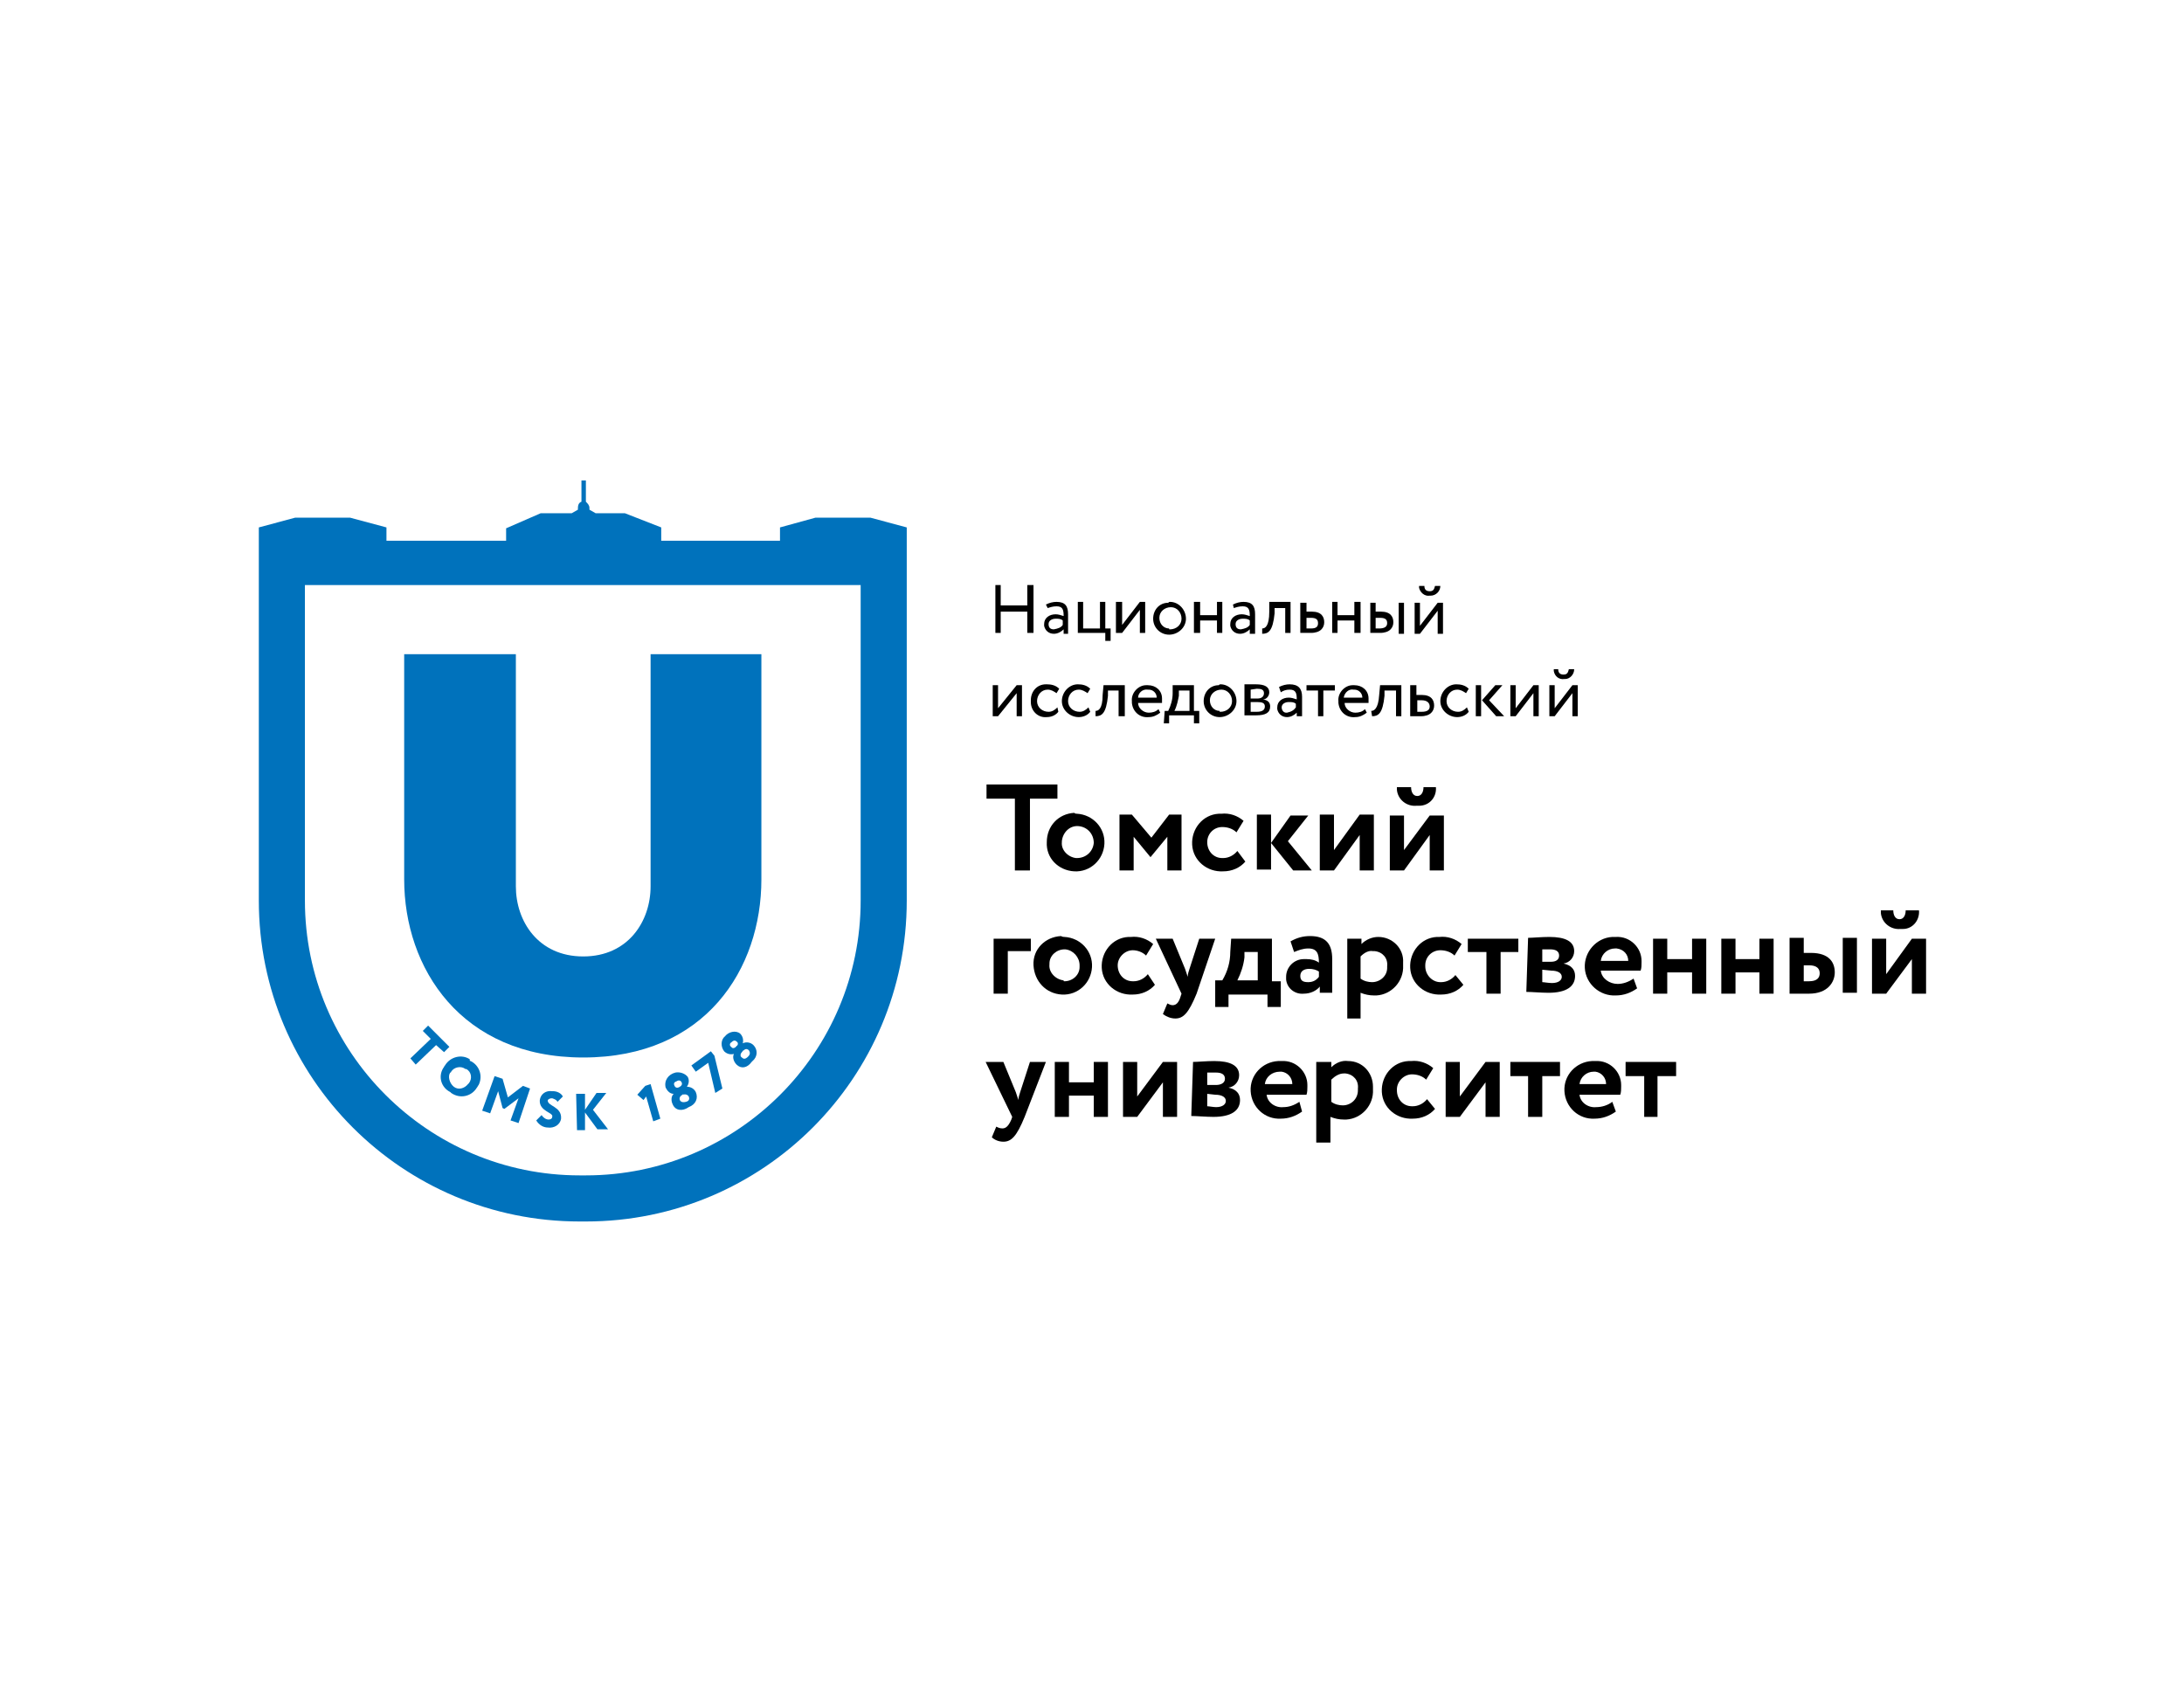 <?xml version="1.0" encoding="utf-8"?>
<!-- Generator: Adobe Illustrator 26.0.3, SVG Export Plug-In . SVG Version: 6.00 Build 0)  -->
<svg version="1.0" id="Layer_1" xmlns="http://www.w3.org/2000/svg" xmlns:xlink="http://www.w3.org/1999/xlink" x="0px" y="0px"
	 viewBox="0 0 246.4 191.9" style="enable-background:new 0 0 246.4 191.9;" xml:space="preserve">
<style type="text/css">
	.st0{fill:#0072BC;}
	.st1{fill:none;}
</style>
<path class="st0" d="M45.6,99.2V73.8h12.6V100c0,3.9,2.5,7.9,7.6,7.9s7.6-4,7.6-7.9V73.8h12.5v25.4c0,10.1-6.3,20.1-20.1,20.1
	S45.6,109.2,45.6,99.2"/>
<rect x="23.2" y="49.8" class="st1" width="200" height="92.3"/>
<path class="st0" d="M97.1,101.6c0,17.1-13.9,31-31,31c0,0,0,0,0,0h-0.7c-17.1,0-31-13.9-31-31V66h62.7V101.6z M98.2,58.4H92
	L88,59.5V61H74.6v-1.5l-4.1-1.6h-3.3l-0.7-0.4c0-0.1,0-0.1,0-0.2c0-0.3-0.2-0.5-0.4-0.7v-2.4h-0.5v2.4c-0.3,0.1-0.4,0.4-0.4,0.7
	c0,0.1,0,0.1,0,0.2l-0.7,0.4H61l-3.9,1.7V61H43.6v-1.5l-4.1-1.1h-6.2l-4.1,1.1v42.1c0,20,16.2,36.2,36.2,36.2h0.7
	c20,0,36.2-16.2,36.2-36.2V61.7l0,0v-2.2L98.2,58.4z"/>
<rect x="23.2" y="49.8" class="st1" width="200" height="92.3"/>
<polygon points="111.3,88.5 119.3,88.5 119.3,90.1 116.2,90.1 116.2,98.2 114.5,98.2 114.5,90.1 111.3,90.1 "/>
<rect x="23.2" y="49.8" class="st1" width="200" height="92.3"/>
<path d="M121.5,96.8c1,0,1.8-0.7,1.9-1.7c0-1-0.7-1.8-1.7-1.9s-1.8,0.7-1.9,1.7c0,0,0,0.1,0,0.1c-0.1,0.9,0.7,1.7,1.6,1.8
	C121.5,96.8,121.5,96.8,121.5,96.8 M121.5,91.8c1.8,0.1,3.2,1.6,3.1,3.4c-0.1,1.8-1.6,3.2-3.4,3.1c-1.8-0.1-3.2-1.5-3.1-3.3
	c0-1.8,1.3-3.2,3.1-3.3C121.3,91.8,121.4,91.8,121.5,91.8"/>
<rect x="23.2" y="49.8" class="st1" width="200" height="92.3"/>
<polygon points="126.3,91.9 127.7,91.9 129.9,94.5 131.9,91.9 133.3,91.9 133.3,98.2 131.7,98.2 131.7,94.4 129.8,96.7 129.8,96.7 
	127.9,94.4 127.9,98.2 126.3,98.2 "/>
<rect x="23.2" y="49.8" class="st1" width="200" height="92.3"/>
<path d="M140.5,97.2c-0.6,0.7-1.5,1.1-2.5,1.1c-1.8,0.1-3.4-1.2-3.5-3c-0.1-1.8,1.2-3.4,3-3.5c0.1,0,0.2,0,0.3,0
	c0.9-0.1,1.8,0.2,2.5,0.8l-0.8,1.3c-0.4-0.4-1-0.6-1.6-0.6c-1,0-1.7,0.8-1.7,1.7c0,0,0,0,0,0c0,1,0.7,1.8,1.7,1.8c0,0,0.1,0,0.1,0
	c0.6,0,1.2-0.3,1.6-0.8L140.5,97.2z"/>
<rect x="23.2" y="49.8" class="st1" width="200" height="92.3"/>
<path d="M145.3,94.9l2.7,3.3h-2.1l-2.5-3.1l2.2-3.1h2L145.3,94.9z M141.8,91.9h1.6v6.2h-1.6V91.9z"/>
<rect x="23.2" y="49.8" class="st1" width="200" height="92.3"/>
<polygon points="148.9,98.2 148.9,91.9 150.5,91.9 150.5,95.9 153.4,91.9 155,91.9 155,98.2 153.4,98.2 153.4,94.2 150.5,98.2 "/>
<rect x="23.2" y="49.8" class="st1" width="200" height="92.3"/>
<path d="M159.2,88.8c0,0.5,0.2,1,0.7,1s0.7-0.5,0.7-1h1.4c0.1,1.1-0.7,2.1-1.9,2.1c-0.1,0-0.2,0-0.3,0c-1.1,0.1-2.1-0.7-2.2-1.8
	c0-0.1,0-0.2,0-0.3H159.2z M156.8,98.2V92h1.6v3.9l2.9-3.9h1.6v6.2h-1.6v-4l-2.9,4L156.8,98.2z"/>
<rect x="23.2" y="49.8" class="st1" width="200" height="92.3"/>
<polygon points="112.1,105.9 116.3,105.9 116.3,107.3 113.7,107.3 113.7,112.1 112.1,112.1 "/>
<rect x="23.2" y="49.8" class="st1" width="200" height="92.3"/>
<path d="M120.1,110.7c0.9,0,1.7-0.7,1.7-1.6c0-0.1,0-0.1,0-0.2c0-0.9-0.7-1.7-1.6-1.8c0,0-0.1,0-0.1,0c-0.9,0-1.7,0.7-1.7,1.6
	c0,0,0,0.1,0,0.1c-0.1,0.9,0.7,1.7,1.6,1.8C120,110.7,120,110.7,120.1,110.7 M120.1,105.7c1.8,0.1,3.2,1.6,3.1,3.4
	c-0.1,1.8-1.6,3.2-3.4,3.1c-1.8-0.1-3.1-1.5-3.2-3.3c-0.1-1.8,1.3-3.2,3.1-3.3C119.9,105.7,120,105.7,120.1,105.7"/>
<rect x="23.2" y="49.8" class="st1" width="200" height="92.3"/>
<path d="M130.3,111.1c-0.6,0.7-1.5,1.1-2.5,1.1c-1.8,0.1-3.4-1.2-3.5-3c-0.1-1.8,1.2-3.4,3-3.5c0.1,0,0.2,0,0.3,0
	c0.9-0.1,1.8,0.2,2.5,0.8l-0.8,1.3c-0.4-0.4-1-0.6-1.5-0.6c-0.9,0-1.7,0.8-1.7,1.7c0,0,0,0,0,0c0,1,0.7,1.8,1.7,1.8c0,0,0.1,0,0.1,0
	c0.6,0,1.2-0.3,1.6-0.8L130.3,111.1z"/>
<rect x="23.2" y="49.8" class="st1" width="200" height="92.3"/>
<path d="M135,112.1c-0.9,2.2-1.5,2.8-2.4,2.8c-0.5,0-1-0.2-1.4-0.5l0.5-1.2c0.2,0.1,0.4,0.2,0.6,0.2c0.4,0,0.7-0.3,0.9-1l0.1-0.3
	l-2.9-6.2h1.9l1.4,3.4c0.1,0.3,0.2,0.6,0.3,0.9c0-0.3,0.1-0.6,0.2-0.9l1.1-3.4h1.8L135,112.1z"/>
<rect x="23.2" y="49.8" class="st1" width="200" height="92.3"/>
<path d="M139.6,110.6h2.3v-3.2h-1.5v0.6C140.3,108.9,140,109.8,139.6,110.6 M137.1,110.6h0.8c0.6-1,0.9-2.1,0.9-3.2l0.1-1.5h4.6v4.8
	h1v2.9H143v-1.4h-4.4v1.4h-1.5L137.1,110.6L137.1,110.6z"/>
<rect x="23.2" y="49.8" class="st1" width="200" height="92.3"/>
<path d="M148.8,110.2v-0.6c-0.3-0.2-0.7-0.3-1.1-0.3c-0.5,0-1,0.2-1,0.8s0.4,0.7,0.9,0.7C148.1,110.8,148.5,110.6,148.8,110.2
	 M145.6,106.2c0.7-0.4,1.4-0.6,2.2-0.6c1.8,0,2.5,0.9,2.5,2.6v3.8h-1.4v-0.7c-0.4,0.5-1.1,0.8-1.8,0.8c-1,0.1-1.9-0.6-2-1.6
	c0-0.1,0-0.2,0-0.3c0-1.1,0.9-2,2-2c0.1,0,0.2,0,0.3,0c0.5,0,1,0.1,1.4,0.4c0-1-0.2-1.6-1.2-1.6c-0.6,0-1.1,0.2-1.6,0.4L145.6,106.2
	z"/>
<rect x="23.2" y="49.8" class="st1" width="200" height="92.3"/>
<path d="M153.5,107.9v2.5c0.4,0.3,0.9,0.4,1.3,0.4c0.9,0,1.7-0.7,1.7-1.6c0-0.1,0-0.1,0-0.2c0.1-0.9-0.5-1.6-1.4-1.7
	c-0.1,0-0.2,0-0.2,0C154.4,107.2,153.9,107.5,153.5,107.9 M152,105.9h1.6v0.6c0.5-0.5,1.2-0.8,1.9-0.8c1.6,0,2.9,1.3,2.8,2.9
	c0,0.1,0,0.2,0,0.3c0.1,1.8-1.3,3.3-3,3.4c-0.1,0-0.2,0-0.3,0c-0.5,0-1-0.1-1.5-0.3v2.9H152C152,114.9,152,105.9,152,105.9z"/>
<rect x="23.2" y="49.8" class="st1" width="200" height="92.3"/>
<path d="M165.1,111.1c-0.6,0.7-1.5,1.1-2.5,1.1c-1.8,0.1-3.4-1.2-3.5-3s1.2-3.4,3-3.5c0.1,0,0.2,0,0.3,0c0.9-0.1,1.8,0.2,2.5,0.8
	l-0.8,1.3c-0.4-0.4-1-0.6-1.6-0.6c-0.9,0-1.7,0.7-1.7,1.7c0,0,0,0.1,0,0.1c0,1,0.8,1.8,1.7,1.8c0,0,0.1,0,0.1,0
	c0.6,0,1.2-0.3,1.6-0.8L165.1,111.1z"/>
<rect x="23.2" y="49.8" class="st1" width="200" height="92.3"/>
<polygon points="165.6,105.9 171.3,105.9 171.3,107.4 169.3,107.4 169.3,112.1 167.7,112.1 167.7,107.4 165.6,107.4 "/>
<rect x="23.2" y="49.8" class="st1" width="200" height="92.3"/>
<path d="M174,109.4v1.4c0.2,0,0.7,0.1,1.1,0.1c0.7,0,1.1-0.3,1.1-0.7s-0.4-0.7-1.2-0.7L174,109.4z M174,107.1v1.4h1
	c0.5,0,0.9-0.2,0.9-0.7s-0.4-0.7-1-0.7C174.6,107.1,174.2,107.1,174,107.1 M172.4,105.8c0.5,0,1.5-0.1,2.4-0.1
	c1.8,0,2.8,0.5,2.8,1.6c0,0.7-0.5,1.3-1.2,1.4l0,0c0.9,0.2,1.3,0.7,1.3,1.4c0,1.2-1,1.9-3,1.9c-0.8,0-1.9-0.1-2.5-0.1L172.4,105.8
	L172.4,105.8z"/>
<rect x="23.2" y="49.8" class="st1" width="200" height="92.3"/>
<path d="M180.6,108.4h3.1c0-0.7-0.5-1.3-1.3-1.4c-0.1,0-0.1,0-0.2,0C181.4,107,180.7,107.6,180.6,108.4 M184.7,111.5
	c-0.7,0.5-1.5,0.8-2.4,0.8c-1.8,0.1-3.4-1.3-3.5-3.1c-0.1-1.8,1.3-3.4,3.1-3.5c0.1,0,0.2,0,0.4,0c1.6-0.1,2.9,1.2,2.9,2.7
	c0,0.1,0,0.1,0,0.2c0,0.3,0,0.6-0.1,0.9h-4.5c0.1,0.9,1,1.5,1.9,1.5c0.6,0,1.2-0.2,1.8-0.6L184.7,111.5z"/>
<rect x="23.2" y="49.8" class="st1" width="200" height="92.3"/>
<polygon points="190.9,109.7 188.1,109.7 188.1,112.1 186.5,112.1 186.5,105.9 188.1,105.9 188.1,108.2 190.9,108.2 190.9,105.9 
	192.5,105.9 192.5,112.1 190.9,112.1 "/>
<rect x="23.2" y="49.8" class="st1" width="200" height="92.3"/>
<polygon points="198.5,109.7 195.8,109.7 195.8,112.1 194.2,112.1 194.2,105.9 195.8,105.9 195.8,108.2 198.5,108.2 198.5,105.9 
	200.1,105.9 200.1,112.1 198.5,112.1 "/>
<rect x="23.2" y="49.8" class="st1" width="200" height="92.3"/>
<path d="M207.9,105.8h1.6v6.2h-1.6V105.8z M203.5,108.8v1.9h0.6c0.9,0,1.2-0.4,1.2-0.9s-0.3-0.9-1.2-0.9H203.5z M201.9,105.8h1.6
	v1.7h0.8c2.1,0,2.7,1.1,2.7,2.2s-0.8,2.4-2.9,2.4h-2.2L201.9,105.8z"/>
<rect x="23.2" y="49.8" class="st1" width="200" height="92.3"/>
<path d="M213.6,102.7c0,0.5,0.2,1,0.7,1s0.7-0.5,0.7-1h1.5c0.1,1.1-0.7,2.1-1.8,2.1c-0.1,0-0.2,0-0.3,0c-1.1,0.1-2.1-0.7-2.2-1.8
	c0-0.1,0-0.2,0-0.3H213.6z M211.2,112.1v-6.2h1.6v4l2.9-4h1.6v6.2h-1.6v-3.9l-2.9,3.9H211.2z"/>
<rect x="23.2" y="49.8" class="st1" width="200" height="92.3"/>
<path d="M115.6,126c-0.9,2.2-1.5,2.8-2.4,2.8c-0.5,0-1-0.2-1.3-0.5l0.5-1.2c0.2,0.1,0.4,0.2,0.7,0.2c0.4,0,0.7-0.3,1-1l0.1-0.3
	l-3-6.2h2l1.4,3.4c0.1,0.3,0.2,0.6,0.3,0.9c0-0.3,0.1-0.6,0.2-0.9l1.1-3.4h1.8L115.6,126z"/>
<rect x="23.2" y="49.8" class="st1" width="200" height="92.3"/>
<polygon points="123.4,123.6 120.6,123.6 120.6,126 119,126 119,119.8 120.6,119.8 120.6,122.1 123.4,122.1 123.4,119.8 125,119.8 
	125,126 123.4,126 "/>
<rect x="23.2" y="49.8" class="st1" width="200" height="92.3"/>
<polygon points="126.7,126 126.7,119.8 128.3,119.8 128.3,123.7 131.2,119.8 132.8,119.8 132.8,126 131.2,126 131.2,122.1 
	128.3,126 "/>
<rect x="23.2" y="49.8" class="st1" width="200" height="92.3"/>
<path d="M136.2,123.4v1.4c0.2,0,0.7,0.1,1,0.1c0.7,0,1.1-0.3,1.1-0.7s-0.4-0.7-1.2-0.7L136.2,123.4z M136.2,121v1.4h1
	c0.5,0,1-0.2,1-0.7s-0.4-0.7-1-0.7L136.2,121 M134.6,119.8c0.5,0,1.5-0.1,2.4-0.1c1.8,0,2.8,0.5,2.8,1.6c0,0.7-0.5,1.3-1.2,1.4l0,0
	c0.9,0.2,1.3,0.7,1.3,1.4c0,1.2-1,1.9-3,1.9c-0.8,0-1.9-0.1-2.5-0.1L134.6,119.8L134.6,119.8z"/>
<rect x="23.2" y="49.8" class="st1" width="200" height="92.3"/>
<path d="M142.7,122.3h3.1c0-0.7-0.5-1.3-1.2-1.4c-0.1,0-0.1,0-0.2,0C143.5,120.9,142.8,121.5,142.7,122.3 M146.9,125.4
	c-0.7,0.5-1.5,0.8-2.4,0.8c-1.8,0.1-3.3-1.3-3.4-3.1s1.3-3.3,3.1-3.4c0.1,0,0.2,0,0.4,0c1.6-0.1,2.9,1.2,2.9,2.7c0,0.1,0,0.1,0,0.2
	c0,0.3,0,0.6-0.1,0.9h-4.5c0.1,0.9,1,1.5,1.9,1.4c0.6,0,1.2-0.2,1.8-0.6L146.9,125.4z"/>
<rect x="23.2" y="49.8" class="st1" width="200" height="92.3"/>
<path d="M150.2,121.8v2.5c0.4,0.3,0.9,0.4,1.3,0.4c0.9,0,1.7-0.7,1.7-1.7c0-0.1,0-0.1,0-0.2c0.1-0.9-0.5-1.6-1.4-1.7
	c-0.1,0-0.2,0-0.2,0C151.1,121.1,150.6,121.4,150.2,121.8 M148.6,119.8h1.6v0.6c0.5-0.5,1.2-0.8,1.9-0.7c1.6,0,2.8,1.3,2.8,2.9
	c0,0.1,0,0.2,0,0.3c0.1,1.8-1.3,3.3-3,3.4c-0.1,0-0.2,0-0.3,0c-0.5,0-1-0.1-1.5-0.3v2.9h-1.6V119.8z"/>
<rect x="23.2" y="49.8" class="st1" width="200" height="92.3"/>
<path d="M161.9,125.1c-0.6,0.7-1.5,1.1-2.5,1.1c-1.8,0.1-3.4-1.2-3.5-3c-0.1-1.8,1.2-3.4,3-3.5c0.1,0,0.2,0,0.3,0
	c0.9-0.1,1.8,0.2,2.5,0.8l-0.8,1.3c-0.4-0.4-1-0.6-1.6-0.6c-0.9,0-1.7,0.8-1.7,1.7c0,0,0,0,0,0.1c0,1,0.7,1.8,1.7,1.8
	c0,0,0.1,0,0.1,0c0.6,0,1.2-0.3,1.6-0.8L161.9,125.1z"/>
<rect x="23.2" y="49.8" class="st1" width="200" height="92.3"/>
<polygon points="163.1,126 163.1,119.8 164.7,119.8 164.7,123.7 167.6,119.8 169.2,119.8 169.2,126 167.6,126 167.6,122.1 
	164.7,126 "/>
<rect x="23.2" y="49.8" class="st1" width="200" height="92.3"/>
<polygon points="170.4,119.8 176,119.8 176,121.4 174,121.4 174,126 172.4,126 172.4,121.4 170.4,121.4 "/>
<rect x="23.2" y="49.8" class="st1" width="200" height="92.3"/>
<path d="M178.2,122.3h3c0-0.7-0.5-1.3-1.2-1.4c-0.1,0-0.1,0-0.2,0C179,120.9,178.3,121.5,178.2,122.3 M182.3,125.4
	c-0.7,0.5-1.5,0.8-2.4,0.8c-1.8,0.1-3.3-1.3-3.4-3.1s1.3-3.3,3.1-3.4c0.1,0,0.2,0,0.4,0c1.6-0.1,2.9,1.2,2.9,2.7c0,0.1,0,0.1,0,0.2
	c0,0.3,0,0.6-0.1,0.9h-4.6c0.1,0.9,1,1.5,1.9,1.4c0.6,0,1.3-0.2,1.8-0.6L182.3,125.4z"/>
<rect x="23.2" y="49.8" class="st1" width="200" height="92.3"/>
<polygon points="183.4,119.8 189.1,119.8 189.1,121.4 187,121.4 187,126 185.5,126 185.5,121.4 183.4,121.4 "/>
<rect x="23.2" y="49.8" class="st1" width="200" height="92.3"/>
<polygon points="115.9,69 112.9,69 112.9,71.4 112.3,71.4 112.3,66 112.9,66 112.9,68.3 115.9,68.3 115.9,66 116.6,66 116.6,71.4 
	115.9,71.4 "/>
<rect x="23.2" y="49.8" class="st1" width="200" height="92.3"/>
<path d="M119.9,70.5V70c-0.2-0.2-0.5-0.2-0.8-0.2c-0.4,0-0.8,0.2-0.8,0.6s0.2,0.6,0.6,0.6C119.4,70.9,119.7,70.8,119.9,70.5
	 M118,68.2c0.4-0.2,0.8-0.3,1.2-0.3c1,0,1.3,0.5,1.3,1.4v2.2H120V71c-0.3,0.3-0.7,0.5-1.1,0.5c-0.6,0-1-0.4-1.1-0.9
	c0-0.1,0-0.1,0-0.2c0-0.7,0.6-1.1,1.3-1.1c0.3,0,0.6,0.1,0.9,0.2c0-0.7-0.1-1.1-0.8-1.1c-0.4,0-0.7,0.1-1,0.2L118,68.2z"/>
<rect x="23.2" y="49.8" class="st1" width="200" height="92.3"/>
<polygon points="121.6,67.9 122.2,67.9 122.2,70.9 124.1,70.9 124.1,67.9 124.7,67.9 124.7,70.9 125.3,70.9 125.3,72.3 124.7,72.3 
	124.7,71.4 121.6,71.4 "/>
<rect x="23.2" y="49.8" class="st1" width="200" height="92.3"/>
<polygon points="125.9,71.4 125.9,67.9 126.6,67.9 126.6,70.5 128.6,67.9 129.2,67.9 129.2,71.4 128.6,71.4 128.6,68.8 126.6,71.4 
	"/>
<rect x="23.2" y="49.8" class="st1" width="200" height="92.3"/>
<path d="M132,71c0.7,0,1.3-0.5,1.3-1.2s-0.5-1.3-1.2-1.3c-0.7,0-1.3,0.5-1.3,1.2c0,0,0,0,0,0c0,0.7,0.5,1.2,1.1,1.2
	C131.9,71,131.9,71,132,71 M132,67.9c1,0,1.8,0.9,1.8,1.9s-0.9,1.8-1.9,1.8c-1,0-1.8-0.8-1.8-1.8c0-1,0.7-1.8,1.7-1.8
	C131.9,67.9,131.9,67.9,132,67.9"/>
<rect x="23.2" y="49.8" class="st1" width="200" height="92.3"/>
<polygon points="137.3,70 135.4,70 135.4,71.4 134.7,71.4 134.7,67.9 135.4,67.9 135.4,69.4 137.3,69.4 137.3,67.9 137.9,67.9 
	137.9,71.4 137.3,71.4 "/>
<rect x="23.2" y="49.8" class="st1" width="200" height="92.3"/>
<path d="M141,70.5V70c-0.2-0.2-0.5-0.2-0.8-0.2c-0.4,0-0.8,0.2-0.8,0.6s0.2,0.6,0.6,0.6C140.5,70.9,140.8,70.8,141,70.5 M139.1,68.2
	c0.4-0.2,0.8-0.3,1.2-0.3c1,0,1.3,0.5,1.3,1.4v2.2H141V71c-0.3,0.3-0.7,0.5-1.1,0.5c-0.6,0-1-0.4-1.1-0.9c0-0.1,0-0.1,0-0.2
	c0-0.7,0.6-1.1,1.3-1.1c0.3,0,0.6,0.1,0.9,0.2c0-0.7-0.1-1.1-0.8-1.1c-0.4,0-0.7,0.1-1,0.2L139.1,68.2z"/>
<rect x="23.2" y="49.8" class="st1" width="200" height="92.3"/>
<path d="M145,68.6h-1.2v0.6c-0.2,2-0.7,2.3-1.4,2.3v-0.6c0.3,0,0.8-0.2,0.8-1.9l0-1.1h2.4v3.5H145V68.6z"/>
<rect x="23.2" y="49.8" class="st1" width="200" height="92.3"/>
<path d="M147.4,69.6v1.3h0.5c0.6,0,0.8-0.2,0.8-0.6s-0.2-0.6-0.8-0.6H147.4z M146.8,68h0.6v1h0.6c1.1,0,1.4,0.6,1.4,1.2
	s-0.4,1.2-1.5,1.2h-1.2V68z"/>
<rect x="23.2" y="49.8" class="st1" width="200" height="92.3"/>
<polygon points="152.8,70 150.9,70 150.9,71.4 150.3,71.4 150.3,67.9 150.9,67.9 150.9,69.4 152.8,69.4 152.8,67.9 153.5,67.9 
	153.5,71.4 152.8,71.4 "/>
<rect x="23.2" y="49.8" class="st1" width="200" height="92.3"/>
<path d="M157.8,68h0.6v3.5h-0.6V68z M155.2,69.6v1.3h0.4c0.6,0,0.9-0.2,0.9-0.6s-0.2-0.6-0.8-0.6H155.2z M154.6,68h0.6v1h0.6
	c1.1,0,1.4,0.6,1.4,1.2s-0.4,1.2-1.5,1.2h-1.1L154.6,68L154.6,68z"/>
<rect x="23.2" y="49.8" class="st1" width="200" height="92.3"/>
<path d="M160.7,66.1c0,0.4,0.2,0.6,0.6,0.6s0.5-0.2,0.6-0.6h0.6c0,0.6-0.5,1.1-1.1,1.1c0,0-0.1,0-0.1,0c-0.6,0.1-1.1-0.4-1.2-0.9
	c0-0.1,0-0.1,0-0.2H160.7z M159.6,71.4V68h0.6v2.6l2-2.6h0.6v3.5h-0.6v-2.6l-2,2.6H159.6z"/>
<rect x="23.2" y="49.8" class="st1" width="200" height="92.3"/>
<polygon points="112,80.8 112,77.3 112.6,77.3 112.6,79.9 114.7,77.3 115.3,77.3 115.3,80.8 114.7,80.8 114.7,78.2 112.6,80.8 "/>
<rect x="23.2" y="49.8" class="st1" width="200" height="92.3"/>
<path d="M119.4,80.3c-0.3,0.4-0.8,0.6-1.3,0.6c-1,0.1-1.8-0.7-1.8-1.7c0-0.1,0-0.1,0-0.2c0-1,0.7-1.8,1.7-1.8c0,0,0,0,0.1,0
	c0.5,0,1,0.1,1.4,0.5l-0.3,0.5c-0.3-0.2-0.6-0.4-1-0.4c-0.7,0-1.2,0.6-1.2,1.3s0.6,1.2,1.3,1.2c0.4,0,0.7-0.2,1-0.5L119.4,80.3z"/>
<rect x="23.2" y="49.8" class="st1" width="200" height="92.3"/>
<path d="M123,80.3c-0.3,0.4-0.8,0.6-1.3,0.6c-1,0-1.9-0.8-1.9-1.8s0.8-1.9,1.8-1.9c0.5,0,1,0.1,1.4,0.5l-0.3,0.5
	c-0.3-0.2-0.6-0.4-1-0.4c-0.7,0-1.2,0.6-1.2,1.3s0.6,1.2,1.3,1.2c0.4,0,0.7-0.2,1-0.5L123,80.3z"/>
<rect x="23.2" y="49.8" class="st1" width="200" height="92.3"/>
<path d="M126.2,77.9H125v0.6c-0.2,2-0.7,2.3-1.4,2.3v-0.6c0.3,0,0.8-0.2,0.8-1.8l0.1-1.1h2.4v3.5h-0.7V77.9z"/>
<rect x="23.2" y="49.8" class="st1" width="200" height="92.3"/>
<path d="M128.4,78.7h2.1c0-0.5-0.4-0.9-0.9-0.9c0,0,0,0-0.1,0C128.9,77.7,128.4,78.2,128.4,78.7 M130.9,80.4
	c-0.4,0.3-0.8,0.5-1.3,0.5c-1,0.1-1.8-0.6-1.9-1.6c0-0.1,0-0.2,0-0.2c-0.1-0.9,0.7-1.8,1.6-1.8c0.1,0,0.1,0,0.2,0
	c0.9,0,1.6,0.6,1.6,1.5c0,0,0,0.1,0,0.1c0,0.1,0,0.3,0,0.4h-2.7c0,0.6,0.6,1.1,1.2,1.1c0,0,0,0,0,0c0.4,0,0.8-0.1,1.1-0.4
	L130.9,80.4z"/>
<rect x="23.2" y="49.8" class="st1" width="200" height="92.3"/>
<path d="M132.5,80.2h1.7v-2.3H133v0.6C132.9,79,132.8,79.6,132.5,80.2 M131.4,80.2h0.4c0.3-0.6,0.5-1.3,0.5-2v-0.9h2.4v2.9h0.6v1.4
	h-0.6v-0.9h-2.8v0.9h-0.6L131.4,80.2z"/>
<rect x="23.2" y="49.8" class="st1" width="200" height="92.3"/>
<path d="M137.7,80.3c0.7,0,1.3-0.5,1.3-1.2s-0.5-1.3-1.2-1.3c-0.7,0-1.3,0.5-1.3,1.2c0,0,0,0,0,0c0,0.7,0.5,1.2,1.1,1.2
	C137.6,80.3,137.6,80.3,137.7,80.3 M137.7,77.2c1,0,1.8,0.9,1.8,1.9c0,1-0.9,1.8-1.9,1.8c-1,0-1.8-0.8-1.8-1.8c0-1,0.7-1.8,1.7-1.8
	C137.6,77.2,137.6,77.2,137.7,77.2"/>
<rect x="23.2" y="49.8" class="st1" width="200" height="92.3"/>
<path d="M141.1,79.2v1.1c0.2,0,0.4,0,0.7,0c0.6,0,0.9-0.2,0.9-0.6s-0.3-0.5-0.9-0.5L141.1,79.2z M141.1,77.8v1h0.8
	c0.4,0,0.7-0.2,0.7-0.6s-0.3-0.5-0.8-0.5L141.1,77.8 M140.4,77.2c0.3,0,0.8,0,1.3,0c1,0,1.5,0.3,1.5,0.9c0,0.4-0.3,0.8-0.7,0.8l0,0
	c0.6,0.1,0.8,0.4,0.8,0.8c0,0.7-0.5,1-1.6,1c-0.4,0-1,0-1.3,0L140.4,77.2L140.4,77.2z"/>
<rect x="23.2" y="49.8" class="st1" width="200" height="92.3"/>
<path d="M146.2,79.8v-0.4c-0.2-0.2-0.5-0.2-0.8-0.2c-0.4,0-0.8,0.2-0.8,0.6c0,0.3,0.2,0.6,0.5,0.6c0,0,0.1,0,0.1,0
	C145.7,80.3,146,80.1,146.2,79.8 M144.3,77.5c0.4-0.2,0.8-0.3,1.2-0.3c1,0,1.4,0.5,1.4,1.4v2.2h-0.6v-0.4c-0.3,0.3-0.7,0.5-1.1,0.5
	c-0.6,0-1-0.4-1.1-0.9c0-0.1,0-0.1,0-0.2c0-0.7,0.6-1.1,1.3-1.1c0.3,0,0.6,0.1,0.9,0.2c0-0.7-0.1-1.1-0.8-1.1c-0.4,0-0.7,0.1-1,0.3
	L144.3,77.5z"/>
<rect x="23.2" y="49.8" class="st1" width="200" height="92.3"/>
<polygon points="147.4,77.3 150.6,77.3 150.6,77.9 149.3,77.9 149.3,80.8 148.7,80.8 148.7,77.9 147.4,77.9 "/>
<rect x="23.2" y="49.8" class="st1" width="200" height="92.3"/>
<path d="M151.6,78.7h2.1c0-0.5-0.4-0.9-0.9-0.9c0,0,0,0-0.1,0C152.2,77.7,151.7,78.1,151.6,78.7C151.6,78.7,151.6,78.7,151.6,78.7
	 M154.2,80.4c-0.4,0.3-0.8,0.5-1.3,0.5c-1,0.1-1.8-0.6-1.9-1.6c0-0.1,0-0.2,0-0.2c-0.1-0.9,0.7-1.8,1.6-1.8c0.1,0,0.1,0,0.2,0
	c0.9,0,1.6,0.6,1.6,1.5c0,0,0,0.1,0,0.1c0,0.1,0,0.3,0,0.4h-2.7c0,0.6,0.6,1.1,1.2,1.1c0,0,0,0,0,0c0.4,0,0.8-0.1,1.1-0.4
	L154.2,80.4z"/>
<rect x="23.2" y="49.8" class="st1" width="200" height="92.3"/>
<path d="M157.5,77.9h-1.3v0.6c-0.2,2-0.7,2.3-1.4,2.3l-0.1-0.6c0.3,0,0.8-0.2,0.9-1.8l0.1-1.1h2.4v3.5h-0.6V77.9z"/>
<rect x="23.2" y="49.8" class="st1" width="200" height="92.3"/>
<path d="M159.9,79v1.3h0.5c0.6,0,0.9-0.2,0.9-0.6S161,79,160.4,79H159.9z M159.2,77.3h0.6v1.1h0.6c1.1,0,1.4,0.6,1.4,1.2
	s-0.4,1.2-1.5,1.2h-1.2V77.3z"/>
<rect x="23.2" y="49.8" class="st1" width="200" height="92.3"/>
<path d="M165.7,80.3c-0.3,0.4-0.8,0.6-1.3,0.6c-1,0-1.9-0.8-1.9-1.8c0-1,0.8-1.9,1.8-1.9c0.5,0,1,0.1,1.4,0.5l-0.3,0.5
	c-0.3-0.2-0.6-0.4-1-0.4c-0.7,0-1.2,0.6-1.2,1.3s0.6,1.2,1.3,1.2c0.4,0,0.7-0.2,1-0.5L165.7,80.3z"/>
<rect x="23.2" y="49.8" class="st1" width="200" height="92.3"/>
<path d="M168,79l1.7,1.8h-0.9l-1.6-1.8l1.5-1.7h0.8L168,79z M166.5,77.3h0.6v3.5h-0.6V77.3z"/>
<rect x="23.2" y="49.8" class="st1" width="200" height="92.3"/>
<polygon points="170.4,80.8 170.4,77.3 171,77.3 171,79.9 173,77.3 173.6,77.3 173.6,80.8 173,80.8 173,78.2 171,80.8 "/>
<rect x="23.2" y="49.8" class="st1" width="200" height="92.3"/>
<path d="M175.8,75.5c0,0.4,0.2,0.6,0.6,0.6s0.5-0.2,0.6-0.6h0.6c0,0.6-0.5,1.1-1,1.1c0,0-0.1,0-0.1,0c-0.6,0.1-1.1-0.3-1.2-0.9
	c0-0.1,0-0.1,0-0.2H175.8z M174.8,80.8v-3.5h0.6v2.6l2-2.6h0.6v3.5h-0.6v-2.6l-2,2.6H174.8z"/>
<rect x="23.2" y="49.8" class="st1" width="200" height="92.3"/>
<polygon class="st0" points="48.3,115.7 50.7,118.1 50.1,118.7 49.2,117.9 46.9,120.1 46.3,119.4 48.6,117.2 47.7,116.3 "/>
<rect x="23.2" y="49.8" class="st1" width="200" height="92.3"/>
<path class="st0" d="M51.2,122.6c0.5,0.4,1.2,0.2,1.6-0.3c0,0,0.1-0.1,0.1-0.1c0.4-0.5,0.3-1.3-0.3-1.6c0,0,0,0-0.1,0
	c-0.5-0.4-1.3-0.2-1.6,0.3c0,0,0,0.1-0.1,0.1C50.5,121.4,50.7,122.2,51.2,122.6C51.2,122.5,51.2,122.5,51.2,122.6 M53.1,119.7
	c1,0.5,1.4,1.7,0.9,2.7c-0.1,0.1-0.1,0.2-0.2,0.3c-0.6,1-1.9,1.3-2.9,0.6c0,0-0.1-0.1-0.1-0.1c-1-0.5-1.4-1.7-0.8-2.7
	c0.1-0.1,0.1-0.2,0.2-0.3c0.6-1,1.9-1.3,2.8-0.7C53,119.7,53,119.7,53.1,119.7"/>
<rect x="23.2" y="49.8" class="st1" width="200" height="92.3"/>
<polygon class="st0" points="55.8,121.4 56.7,121.7 57.3,123.8 59,122.5 59.8,122.8 58.5,126.7 57.6,126.4 58.5,123.9 56.9,125.1 
	56.7,125 56.2,123.1 55.3,125.6 54.4,125.3 "/>
<rect x="23.2" y="49.8" class="st1" width="200" height="92.3"/>
<path class="st0" d="M60.9,124.1c0.1-0.7,0.7-1.1,1.4-1c0,0,0,0,0.1,0c0.4,0,0.9,0.2,1.1,0.6l-0.6,0.6c-0.1-0.2-0.3-0.3-0.6-0.4
	c-0.3,0-0.4,0.1-0.5,0.2c-0.1,0.7,1.6,0.7,1.5,2.1c-0.1,0.7-0.8,1.1-1.5,1c0,0,0,0,0,0c-0.5,0-1-0.3-1.3-0.8l0.6-0.6
	c0.2,0.3,0.5,0.5,0.8,0.5c0.2,0,0.4-0.1,0.4-0.3C62.5,125.5,60.8,125.4,60.9,124.1"/>
<rect x="23.2" y="49.8" class="st1" width="200" height="92.3"/>
<polygon class="st0" points="65,123.4 66,123.4 66,125.2 67.3,123.3 68.4,123.3 66.9,125.2 68.6,127.4 67.4,127.4 66,125.5 
	66,127.5 65.1,127.5 "/>
<rect x="23.2" y="49.8" class="st1" width="200" height="92.3"/>
<polygon class="st0" points="72.8,122.5 73.4,122.3 74.5,126.2 73.7,126.5 72.9,123.7 72.6,124.1 71.9,123.5 "/>
<rect x="23.2" y="49.8" class="st1" width="200" height="92.3"/>
<path class="st0" d="M77,123.5c-0.2,0.1-0.4,0.3-0.3,0.6c0,0,0,0,0,0c0.1,0.2,0.3,0.3,0.7,0.2s0.4-0.4,0.3-0.6
	c-0.1-0.2-0.4-0.3-0.6-0.2C77.1,123.4,77.1,123.4,77,123.5L77,123.5z M76.7,122.6c0.2-0.1,0.3-0.3,0.2-0.5c0,0,0,0,0,0
	c-0.1-0.2-0.3-0.3-0.6-0.1c-0.3,0.1-0.3,0.3-0.2,0.5C76.2,122.7,76.4,122.8,76.7,122.6C76.6,122.7,76.6,122.7,76.7,122.6L76.7,122.6
	z M75.9,124.6c-0.2-0.4-0.2-0.9,0.1-1.2l0,0c-0.4,0-0.7-0.3-0.9-0.7c-0.2-0.8,0.3-1.5,1.1-1.7c0.5-0.1,1.1,0.1,1.4,0.5
	c0.2,0.4,0.1,0.8-0.1,1.1l0,0c0.4,0,0.8,0.2,1,0.6c0.3,0.7,0,1.4-0.8,1.7C77,125.4,76.2,125.3,75.9,124.6"/>
<rect x="23.2" y="49.8" class="st1" width="200" height="92.3"/>
<polygon class="st0" points="78,120.2 80.2,118.6 80.6,119.1 81.5,122.8 80.7,123.3 79.9,119.9 78.5,120.9 "/>
<rect x="23.2" y="49.8" class="st1" width="200" height="92.3"/>
<path class="st0" d="M83.7,118.7c-0.2,0.2-0.2,0.5,0,0.6c0,0,0,0,0,0c0.2,0.2,0.4,0.2,0.7-0.1s0.2-0.5,0.1-0.7
	c-0.2-0.2-0.4-0.2-0.6,0C83.8,118.5,83.8,118.6,83.7,118.7L83.7,118.7z M83.1,118c0.2-0.1,0.2-0.4,0-0.5c0,0,0,0,0,0
	c-0.2-0.2-0.4-0.1-0.6,0.1c-0.2,0.1-0.2,0.4,0,0.5c0,0,0,0,0,0C82.6,118.3,82.9,118.3,83.1,118C83,118.1,83,118.1,83.1,118L83.1,118
	z M83.1,120.1c-0.3-0.3-0.5-0.8-0.3-1.2l0,0c-0.4,0.1-0.8,0-1.1-0.3c-0.4-0.5-0.4-1.3,0.1-1.7c0,0,0,0,0,0c0.4-0.5,1.2-0.7,1.7-0.3
	c0,0,0,0,0,0c0.3,0.3,0.4,0.7,0.3,1.1l0,0c0.4-0.2,0.9-0.1,1.2,0.2c0.5,0.5,0.5,1.3-0.1,1.8c0,0-0.1,0.1-0.1,0.1
	C84.3,120.5,83.6,120.6,83.1,120.1"/>
<rect x="23.2" y="49.8" class="st1" width="200" height="92.3"/>
</svg>
